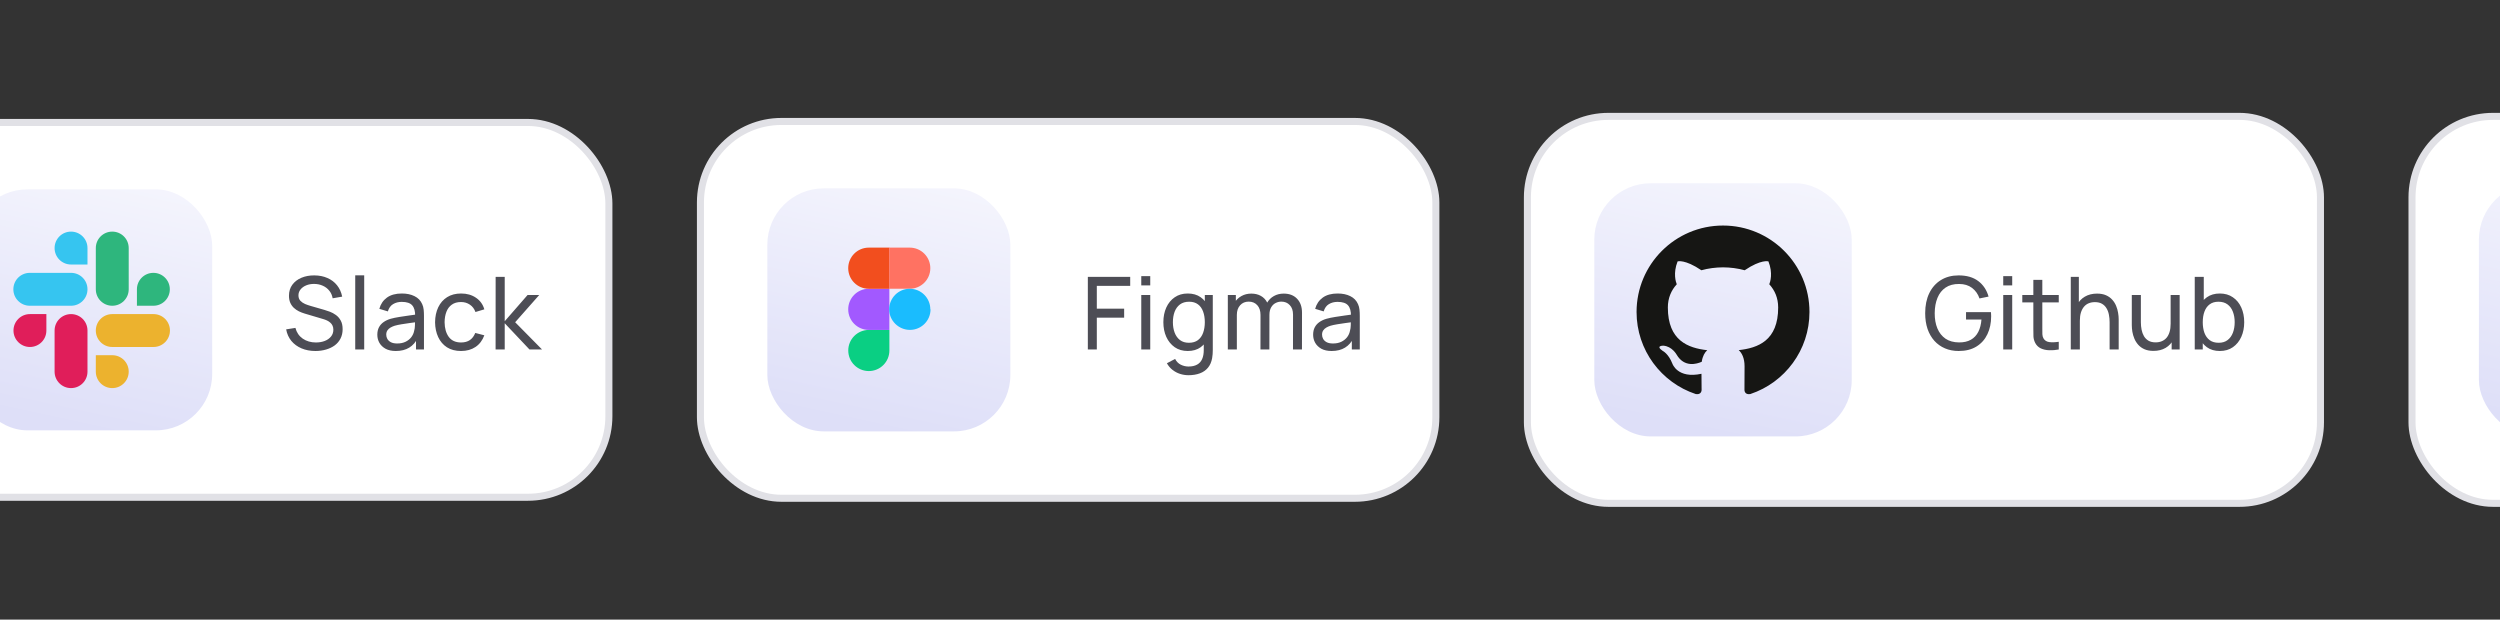 <svg width="347" height="86" viewBox="0 0 347 86" fill="none" xmlns="http://www.w3.org/2000/svg">
<rect x="0" y="0" width="347" height="86" fill="#333333" stroke="none"/>
<g clip-path="url(#clip0_264_2777)">
<rect x="-13.297" y="16.997" width="97.811" height="52.021" rx="11.241" fill="white"/>
<rect x="-13.297" y="16.997" width="97.811" height="52.021" rx="11.241" stroke="#E1E1E6" stroke-width="0.977"/>
<rect x="-4.012" y="26.283" width="33.464" height="33.449" rx="7.82" fill="url(#paint0_linear_264_2777)"/>
<path fill-rule="evenodd" clip-rule="evenodd" d="M6.437 45.879C6.437 47.142 5.418 48.162 4.154 48.162C2.891 48.162 1.871 47.139 1.871 45.879C1.871 44.619 2.891 43.596 4.154 43.596H6.437V45.879ZM7.577 45.879C7.577 44.615 8.597 43.596 9.86 43.596C11.124 43.596 12.143 44.615 12.143 45.879V51.585C12.143 52.848 11.124 53.868 9.86 53.868C8.597 53.868 7.577 52.848 7.577 51.585V45.879Z" fill="#E01E5A"/>
<path fill-rule="evenodd" clip-rule="evenodd" d="M9.86 36.715C8.596 36.715 7.577 35.695 7.577 34.431C7.577 33.168 8.596 32.148 9.86 32.148C11.123 32.148 12.143 33.168 12.143 34.431V36.715H9.86ZM9.86 37.872C11.123 37.872 12.143 38.891 12.143 40.155C12.143 41.418 11.123 42.438 9.86 42.438H4.137C2.873 42.438 1.854 41.415 1.854 40.155C1.854 38.895 2.873 37.872 4.137 37.872H9.86Z" fill="#36C5F0"/>
<path fill-rule="evenodd" clip-rule="evenodd" d="M19.005 40.155C19.005 38.891 20.025 37.872 21.288 37.872C22.551 37.872 23.571 38.891 23.571 40.155C23.571 41.418 22.551 42.438 21.288 42.438H19.005V40.155ZM17.865 40.155C17.865 41.418 16.845 42.438 15.582 42.438C14.319 42.438 13.299 41.418 13.299 40.155V34.431C13.299 33.168 14.319 32.148 15.582 32.148C16.845 32.148 17.865 33.168 17.865 34.431V40.155Z" fill="#2EB67D"/>
<path fill-rule="evenodd" clip-rule="evenodd" d="M15.582 49.302C16.845 49.302 17.865 50.321 17.865 51.585C17.865 52.848 16.845 53.868 15.582 53.868C14.319 53.868 13.299 52.848 13.299 51.585V49.302H15.582ZM15.582 48.162C14.319 48.162 13.299 47.142 13.299 45.879C13.299 44.615 14.319 43.596 15.582 43.596H21.305C22.569 43.596 23.588 44.615 23.588 45.879C23.588 47.142 22.569 48.162 21.305 48.162H15.582Z" fill="#ECB22E"/>
<path d="M43.785 48.718C43.071 48.718 42.426 48.596 41.852 48.354C41.283 48.111 40.812 47.766 40.438 47.318C40.07 46.865 39.83 46.331 39.718 45.715L41.005 45.512C41.169 46.147 41.507 46.644 42.02 47.003C42.538 47.358 43.148 47.535 43.847 47.535C44.3 47.535 44.709 47.465 45.072 47.325C45.441 47.18 45.733 46.975 45.947 46.709C46.162 46.443 46.27 46.128 46.27 45.764C46.27 45.54 46.23 45.349 46.151 45.19C46.076 45.026 45.971 44.889 45.836 44.777C45.705 44.66 45.556 44.562 45.388 44.483C45.219 44.404 45.044 44.338 44.862 44.287L42.294 43.524C42.014 43.44 41.743 43.335 41.481 43.209C41.22 43.078 40.987 42.917 40.782 42.726C40.576 42.53 40.413 42.297 40.291 42.026C40.17 41.751 40.109 41.426 40.109 41.053C40.109 40.456 40.264 39.947 40.572 39.527C40.884 39.102 41.306 38.778 41.839 38.554C42.37 38.33 42.97 38.22 43.638 38.225C44.314 38.23 44.919 38.351 45.45 38.589C45.987 38.822 46.431 39.158 46.781 39.597C47.135 40.035 47.373 40.56 47.495 41.172L46.172 41.403C46.102 40.992 45.945 40.64 45.703 40.346C45.465 40.047 45.166 39.819 44.806 39.66C44.447 39.496 44.053 39.413 43.623 39.408C43.213 39.403 42.842 39.468 42.511 39.604C42.179 39.739 41.916 39.928 41.719 40.171C41.523 40.409 41.425 40.684 41.425 40.997C41.425 41.305 41.514 41.554 41.691 41.746C41.869 41.932 42.086 42.082 42.343 42.194C42.604 42.301 42.858 42.39 43.105 42.46L45.023 43.013C45.243 43.074 45.495 43.157 45.779 43.265C46.069 43.372 46.349 43.524 46.62 43.72C46.89 43.911 47.114 44.168 47.291 44.49C47.469 44.807 47.557 45.209 47.557 45.694C47.557 46.179 47.459 46.611 47.264 46.989C47.072 47.367 46.804 47.684 46.459 47.941C46.113 48.193 45.712 48.384 45.255 48.515C44.797 48.65 44.307 48.718 43.785 48.718ZM49.306 48.508V38.218H50.552V48.508H49.306ZM54.941 48.718C54.377 48.718 53.903 48.615 53.52 48.41C53.142 48.2 52.855 47.925 52.659 47.584C52.468 47.243 52.372 46.87 52.372 46.464C52.372 46.067 52.447 45.724 52.596 45.435C52.75 45.141 52.965 44.898 53.24 44.707C53.516 44.511 53.845 44.357 54.227 44.245C54.587 44.147 54.988 44.063 55.431 43.993C55.879 43.918 56.332 43.85 56.789 43.79C57.247 43.729 57.674 43.671 58.07 43.615L57.622 43.874C57.636 43.202 57.501 42.705 57.216 42.383C56.936 42.061 56.451 41.9 55.76 41.9C55.303 41.9 54.902 42.005 54.556 42.215C54.216 42.42 53.975 42.756 53.835 43.223L52.652 42.866C52.834 42.203 53.187 41.683 53.709 41.305C54.232 40.927 54.92 40.738 55.774 40.738C56.46 40.738 57.048 40.861 57.538 41.109C58.033 41.352 58.388 41.72 58.602 42.215C58.71 42.448 58.777 42.703 58.805 42.978C58.833 43.248 58.847 43.533 58.847 43.832V48.508H57.741V46.695L58 46.863C57.716 47.474 57.317 47.936 56.803 48.249C56.295 48.562 55.674 48.718 54.941 48.718ZM55.13 47.675C55.578 47.675 55.966 47.596 56.292 47.437C56.624 47.273 56.89 47.061 57.09 46.8C57.291 46.534 57.422 46.245 57.482 45.932C57.552 45.699 57.59 45.44 57.594 45.155C57.604 44.865 57.608 44.644 57.608 44.49L58.042 44.679C57.636 44.735 57.237 44.788 56.845 44.84C56.453 44.891 56.082 44.947 55.732 45.008C55.382 45.064 55.067 45.132 54.787 45.211C54.582 45.276 54.388 45.36 54.206 45.463C54.029 45.566 53.884 45.699 53.772 45.862C53.665 46.02 53.611 46.219 53.611 46.457C53.611 46.662 53.663 46.858 53.765 47.045C53.873 47.231 54.036 47.383 54.255 47.5C54.479 47.617 54.771 47.675 55.13 47.675ZM63.992 48.718C63.227 48.718 62.576 48.547 62.039 48.207C61.507 47.861 61.101 47.388 60.821 46.786C60.541 46.184 60.397 45.498 60.387 44.728C60.397 43.939 60.544 43.246 60.828 42.649C61.118 42.047 61.531 41.578 62.067 41.242C62.604 40.906 63.25 40.738 64.006 40.738C64.804 40.738 65.49 40.934 66.064 41.326C66.643 41.718 67.03 42.255 67.226 42.936L65.994 43.307C65.836 42.868 65.577 42.528 65.217 42.285C64.863 42.042 64.454 41.921 63.992 41.921C63.474 41.921 63.047 42.042 62.711 42.285C62.375 42.523 62.126 42.854 61.962 43.279C61.799 43.699 61.715 44.182 61.71 44.728C61.72 45.568 61.913 46.247 62.291 46.765C62.674 47.278 63.241 47.535 63.992 47.535C64.487 47.535 64.898 47.423 65.224 47.199C65.551 46.97 65.798 46.641 65.966 46.212L67.226 46.541C66.965 47.245 66.557 47.785 66.001 48.158C65.446 48.531 64.776 48.718 63.992 48.718ZM68.788 48.508L68.795 38.428H70.055V44.588L73.226 40.948H74.843L71.504 44.728L75.235 48.508H73.492L70.055 44.868V48.508H68.788Z" fill="#4D4D55"/>
<rect x="97.221" y="16.858" width="102.076" height="52.301" rx="11.241" fill="white"/>
<rect x="97.221" y="16.858" width="102.076" height="52.301" rx="11.241" stroke="#E1E1E6" stroke-width="0.977"/>
<rect x="106.507" y="26.145" width="33.73" height="33.73" rx="7.82" fill="url(#paint1_linear_264_2777)"/>
<path d="M120.593 51.504C122.168 51.504 123.447 50.225 123.447 48.649V45.795H120.593C119.017 45.795 117.738 47.074 117.738 48.649C117.738 50.225 119.017 51.504 120.593 51.504Z" fill="#0ACF83"/>
<path d="M117.732 42.934C117.732 41.359 119.011 40.08 120.587 40.08H123.441V45.792H120.587C119.011 45.792 117.732 44.513 117.732 42.937V42.934Z" fill="#A259FF"/>
<path d="M117.732 37.224C117.732 35.648 119.011 34.369 120.587 34.369H123.441V40.081H120.587C119.011 40.081 117.732 38.802 117.732 37.227V37.224Z" fill="#F24E1E"/>
<path d="M123.42 34.369H126.274C127.85 34.369 129.129 35.648 129.129 37.224C129.129 38.799 127.85 40.078 126.274 40.078H123.42V34.369Z" fill="#FF7262"/>
<path d="M129.159 42.934C129.159 44.51 127.88 45.789 126.304 45.789C124.729 45.789 123.42 44.51 123.42 42.934C123.42 41.359 124.699 40.08 126.274 40.08C127.85 40.08 129.129 41.359 129.129 42.934H129.159Z" fill="#1ABCFE"/>
<path d="M150.992 48.508V38.428H156.872V39.674H152.238V42.845H156.032V44.091H152.238V48.508H150.992ZM158.408 39.611V38.323H159.654V39.611H158.408ZM158.408 48.508V40.948H159.654V48.508H158.408ZM164.954 52.078C164.557 52.078 164.17 52.017 163.792 51.896C163.414 51.775 163.066 51.59 162.749 51.343C162.436 51.1 162.175 50.792 161.965 50.419L163.106 49.817C163.292 50.185 163.556 50.454 163.897 50.622C164.242 50.79 164.597 50.874 164.961 50.874C165.441 50.874 165.84 50.785 166.158 50.608C166.475 50.435 166.708 50.176 166.858 49.831C167.012 49.486 167.086 49.056 167.082 48.543V46.478H167.229V40.948H168.335V48.557C168.335 48.762 168.328 48.961 168.314 49.152C168.304 49.343 168.281 49.532 168.244 49.719C168.146 50.255 167.952 50.697 167.663 51.042C167.373 51.392 167 51.651 166.543 51.819C166.085 51.992 165.556 52.078 164.954 52.078ZM164.863 48.718C164.158 48.718 163.554 48.543 163.05 48.193C162.546 47.838 162.156 47.36 161.881 46.758C161.61 46.156 161.475 45.477 161.475 44.721C161.475 43.965 161.61 43.286 161.881 42.684C162.156 42.082 162.546 41.608 163.05 41.263C163.554 40.913 164.156 40.738 164.856 40.738C165.57 40.738 166.169 40.91 166.655 41.256C167.14 41.601 167.506 42.075 167.754 42.677C168.006 43.279 168.132 43.96 168.132 44.721C168.132 45.472 168.006 46.151 167.754 46.758C167.506 47.36 167.14 47.838 166.655 48.193C166.169 48.543 165.572 48.718 164.863 48.718ZM165.017 47.577C165.525 47.577 165.943 47.456 166.27 47.213C166.596 46.965 166.837 46.627 166.991 46.198C167.149 45.764 167.229 45.272 167.229 44.721C167.229 44.161 167.149 43.669 166.991 43.244C166.837 42.815 166.599 42.481 166.277 42.243C165.955 42 165.546 41.879 165.052 41.879C164.538 41.879 164.114 42.005 163.778 42.257C163.446 42.509 163.199 42.849 163.036 43.279C162.877 43.708 162.798 44.189 162.798 44.721C162.798 45.258 162.879 45.743 163.043 46.177C163.206 46.606 163.451 46.947 163.778 47.199C164.109 47.451 164.522 47.577 165.017 47.577ZM179.466 48.508L179.473 43.671C179.473 43.106 179.322 42.665 179.018 42.348C178.72 42.026 178.33 41.865 177.849 41.865C177.569 41.865 177.303 41.93 177.051 42.061C176.799 42.187 176.594 42.388 176.435 42.663C176.277 42.934 176.197 43.281 176.197 43.706L175.539 43.44C175.53 42.903 175.64 42.434 175.868 42.033C176.102 41.627 176.419 41.312 176.82 41.088C177.222 40.864 177.674 40.752 178.178 40.752C178.967 40.752 179.588 40.992 180.04 41.473C180.493 41.949 180.719 42.59 180.719 43.398L180.712 48.508H179.466ZM170.422 48.508V40.948H171.535V42.971H171.675V48.508H170.422ZM174.951 48.508L174.958 43.72C174.958 43.141 174.809 42.688 174.51 42.362C174.212 42.031 173.815 41.865 173.32 41.865C172.83 41.865 172.434 42.033 172.13 42.369C171.827 42.705 171.675 43.151 171.675 43.706L171.017 43.314C171.017 42.824 171.134 42.385 171.367 41.998C171.601 41.611 171.918 41.307 172.319 41.088C172.721 40.864 173.176 40.752 173.684 40.752C174.193 40.752 174.636 40.859 175.014 41.074C175.392 41.288 175.684 41.596 175.889 41.998C176.095 42.395 176.197 42.868 176.197 43.419L176.19 48.508H174.951ZM184.832 48.718C184.267 48.718 183.793 48.615 183.411 48.41C183.033 48.2 182.746 47.925 182.55 47.584C182.358 47.243 182.263 46.87 182.263 46.464C182.263 46.067 182.337 45.724 182.487 45.435C182.641 45.141 182.855 44.898 183.131 44.707C183.406 44.511 183.735 44.357 184.118 44.245C184.477 44.147 184.878 44.063 185.322 43.993C185.77 43.918 186.222 43.85 186.68 43.79C187.137 43.729 187.564 43.671 187.961 43.615L187.513 43.874C187.527 43.202 187.391 42.705 187.107 42.383C186.827 42.061 186.341 41.9 185.651 41.9C185.193 41.9 184.792 42.005 184.447 42.215C184.106 42.42 183.866 42.756 183.726 43.223L182.543 42.866C182.725 42.203 183.077 41.683 183.6 41.305C184.122 40.927 184.811 40.738 185.665 40.738C186.351 40.738 186.939 40.861 187.429 41.109C187.923 41.352 188.278 41.72 188.493 42.215C188.6 42.448 188.668 42.703 188.696 42.978C188.724 43.248 188.738 43.533 188.738 43.832V48.508H187.632V46.695L187.891 46.863C187.606 47.474 187.207 47.936 186.694 48.249C186.185 48.562 185.564 48.718 184.832 48.718ZM185.021 47.675C185.469 47.675 185.856 47.596 186.183 47.437C186.514 47.273 186.78 47.061 186.981 46.8C187.181 46.534 187.312 46.245 187.373 45.932C187.443 45.699 187.48 45.44 187.485 45.155C187.494 44.865 187.499 44.644 187.499 44.49L187.933 44.679C187.527 44.735 187.128 44.788 186.736 44.84C186.344 44.891 185.973 44.947 185.623 45.008C185.273 45.064 184.958 45.132 184.678 45.211C184.472 45.276 184.279 45.36 184.097 45.463C183.919 45.566 183.775 45.699 183.663 45.862C183.555 46.02 183.502 46.219 183.502 46.457C183.502 46.662 183.553 46.858 183.656 47.045C183.763 47.231 183.926 47.383 184.146 47.5C184.37 47.617 184.661 47.675 185.021 47.675Z" fill="#4D4D55"/>
<rect x="212.004" y="16.153" width="110.076" height="53.709" rx="11.241" fill="white"/>
<rect x="212.004" y="16.153" width="110.076" height="53.709" rx="11.241" stroke="#E1E1E6" stroke-width="0.977"/>
<rect x="221.29" y="25.439" width="35.73" height="35.137" rx="7.82" fill="url(#paint2_linear_264_2777)"/>
<path d="M239.155 31.305C232.529 31.305 227.155 36.677 227.155 43.305C227.155 48.607 230.594 53.105 235.362 54.692C235.961 54.803 236.182 54.431 236.182 54.114C236.182 53.828 236.17 52.883 236.165 51.88C232.827 52.606 232.122 50.464 232.122 50.464C231.576 49.077 230.79 48.709 230.79 48.709C229.701 47.964 230.872 47.979 230.872 47.979C232.077 48.064 232.712 49.216 232.712 49.216C233.782 51.05 235.519 50.52 236.204 50.213C236.311 49.438 236.622 48.908 236.965 48.608C234.3 48.305 231.498 47.276 231.498 42.678C231.498 41.368 231.967 40.297 232.735 39.457C232.61 39.155 232.199 37.934 232.851 36.281C232.851 36.281 233.859 35.959 236.152 37.511C237.109 37.245 238.135 37.112 239.155 37.108C240.175 37.112 241.202 37.245 242.162 37.511C244.452 35.959 245.458 36.281 245.458 36.281C246.111 37.934 245.701 39.155 245.576 39.457C246.345 40.297 246.811 41.368 246.811 42.678C246.811 47.287 244.004 48.302 241.332 48.599C241.762 48.971 242.145 49.702 242.145 50.821C242.145 52.427 242.131 53.719 242.131 54.114C242.131 54.434 242.347 54.808 242.956 54.69C247.721 53.102 251.155 48.605 251.155 43.305C251.155 36.677 245.783 31.305 239.155 31.305Z" fill="#161614"/>
<path d="M271.856 48.718C271.165 48.718 270.535 48.596 269.966 48.354C269.397 48.111 268.907 47.764 268.496 47.311C268.085 46.853 267.768 46.303 267.544 45.659C267.325 45.01 267.215 44.28 267.215 43.468C267.215 42.395 267.406 41.466 267.789 40.682C268.172 39.898 268.711 39.294 269.406 38.869C270.101 38.44 270.918 38.225 271.856 38.225C272.985 38.225 273.895 38.489 274.586 39.016C275.277 39.538 275.753 40.255 276.014 41.165L274.754 41.424C274.544 40.812 274.199 40.325 273.718 39.961C273.237 39.597 272.638 39.415 271.919 39.415C271.168 39.41 270.542 39.578 270.043 39.919C269.548 40.255 269.175 40.728 268.923 41.34C268.671 41.951 268.543 42.66 268.538 43.468C268.533 44.27 268.657 44.975 268.909 45.582C269.161 46.188 269.537 46.664 270.036 47.01C270.54 47.35 271.168 47.523 271.919 47.528C272.568 47.532 273.114 47.409 273.557 47.157C274 46.905 274.343 46.541 274.586 46.065C274.829 45.589 274.976 45.017 275.027 44.35H272.885V43.321H276.343C276.357 43.414 276.364 43.526 276.364 43.657C276.369 43.783 276.371 43.869 276.371 43.916C276.371 44.835 276.198 45.659 275.853 46.387C275.512 47.11 275.006 47.679 274.334 48.095C273.667 48.51 272.841 48.718 271.856 48.718ZM278.049 39.611V38.323H279.295V39.611H278.049ZM278.049 48.508V40.948H279.295V48.508H278.049ZM285.756 48.508C285.308 48.596 284.865 48.632 284.426 48.613C283.992 48.599 283.605 48.513 283.264 48.354C282.924 48.191 282.665 47.938 282.487 47.598C282.338 47.299 282.256 46.998 282.242 46.695C282.233 46.387 282.228 46.039 282.228 45.652V38.848H283.474V45.596C283.474 45.904 283.477 46.167 283.481 46.387C283.491 46.606 283.54 46.795 283.628 46.954C283.796 47.252 284.062 47.428 284.426 47.479C284.795 47.53 285.238 47.516 285.756 47.437V48.508ZM280.695 41.977V40.948H285.756V41.977H280.695ZM292.814 48.508V44.721C292.814 44.361 292.782 44.016 292.716 43.685C292.656 43.353 292.546 43.057 292.387 42.796C292.233 42.53 292.023 42.32 291.757 42.166C291.496 42.012 291.165 41.935 290.763 41.935C290.451 41.935 290.166 41.989 289.909 42.096C289.657 42.199 289.44 42.357 289.258 42.572C289.076 42.786 288.934 43.057 288.831 43.384C288.733 43.706 288.684 44.086 288.684 44.525L287.865 44.273C287.865 43.54 287.996 42.913 288.257 42.39C288.523 41.862 288.894 41.459 289.37 41.179C289.851 40.894 290.416 40.752 291.064 40.752C291.554 40.752 291.972 40.829 292.317 40.983C292.663 41.137 292.95 41.342 293.178 41.599C293.407 41.851 293.587 42.136 293.717 42.453C293.848 42.766 293.939 43.085 293.99 43.412C294.046 43.734 294.074 44.039 294.074 44.329V48.508H292.814ZM287.424 48.508V38.428H288.544V43.993H288.684V48.508H287.424ZM298.904 48.704C298.419 48.704 298.001 48.627 297.651 48.473C297.306 48.319 297.019 48.114 296.79 47.857C296.561 47.6 296.382 47.316 296.251 47.003C296.12 46.69 296.027 46.37 295.971 46.044C295.92 45.717 295.894 45.411 295.894 45.127V40.948H297.154V44.735C297.154 45.09 297.187 45.432 297.252 45.764C297.317 46.095 297.427 46.394 297.581 46.66C297.74 46.926 297.95 47.136 298.211 47.29C298.477 47.444 298.808 47.521 299.205 47.521C299.518 47.521 299.802 47.467 300.059 47.36C300.316 47.252 300.535 47.094 300.717 46.884C300.899 46.669 301.039 46.398 301.137 46.072C301.235 45.745 301.284 45.365 301.284 44.931L302.103 45.183C302.103 45.911 301.97 46.538 301.704 47.066C301.443 47.593 301.072 47.999 300.591 48.284C300.115 48.564 299.553 48.704 298.904 48.704ZM301.424 48.508V46.485H301.284V40.948H302.537V48.508H301.424ZM308.109 48.718C307.4 48.718 306.802 48.543 306.317 48.193C305.832 47.838 305.463 47.36 305.211 46.758C304.964 46.151 304.84 45.472 304.84 44.721C304.84 43.96 304.964 43.279 305.211 42.677C305.463 42.075 305.832 41.601 306.317 41.256C306.807 40.91 307.407 40.738 308.116 40.738C308.816 40.738 309.418 40.913 309.922 41.263C310.431 41.608 310.82 42.082 311.091 42.684C311.362 43.286 311.497 43.965 311.497 44.721C311.497 45.477 311.362 46.156 311.091 46.758C310.82 47.36 310.431 47.838 309.922 48.193C309.418 48.543 308.814 48.718 308.109 48.718ZM304.63 48.508V38.428H305.883V42.943H305.743V48.508H304.63ZM307.955 47.577C308.454 47.577 308.867 47.451 309.194 47.199C309.521 46.947 309.766 46.606 309.929 46.177C310.092 45.743 310.174 45.258 310.174 44.721C310.174 44.189 310.092 43.708 309.929 43.279C309.77 42.849 309.523 42.509 309.187 42.257C308.856 42.005 308.433 41.879 307.92 41.879C307.43 41.879 307.024 42 306.702 42.243C306.38 42.481 306.14 42.815 305.981 43.244C305.822 43.669 305.743 44.161 305.743 44.721C305.743 45.272 305.82 45.764 305.974 46.198C306.133 46.627 306.375 46.965 306.702 47.213C307.029 47.456 307.446 47.577 307.955 47.577Z" fill="#4D4D55"/>
<rect x="334.787" y="16.153" width="110.076" height="53.709" rx="11.241" fill="white"/>
<rect x="334.787" y="16.153" width="110.076" height="53.709" rx="11.241" stroke="#E1E1E6" stroke-width="0.977"/>
<rect x="344.072" y="25.439" width="35.73" height="35.137" rx="7.82" fill="url(#paint3_linear_264_2777)"/>
</g>
<defs>
<linearGradient id="paint0_linear_264_2777" x1="23.714" y1="9.008" x2="12.72" y2="59.732" gradientUnits="userSpaceOnUse">
<stop stop-color="white"/>
<stop offset="1" stop-color="#DEDFF8"/>
</linearGradient>
<linearGradient id="paint1_linear_264_2777" x1="134.452" y1="8.724" x2="123.362" y2="59.872" gradientUnits="userSpaceOnUse">
<stop stop-color="white"/>
<stop offset="1" stop-color="#DEDFF8"/>
</linearGradient>
<linearGradient id="paint2_linear_264_2777" x1="250.892" y1="7.292" x2="239.514" y2="60.653" gradientUnits="userSpaceOnUse">
<stop stop-color="white"/>
<stop offset="1" stop-color="#DEDFF8"/>
</linearGradient>
<linearGradient id="paint3_linear_264_2777" x1="373.675" y1="7.292" x2="362.296" y2="60.653" gradientUnits="userSpaceOnUse">
<stop stop-color="white"/>
<stop offset="1" stop-color="#DEDFF8"/>
</linearGradient>
<clipPath id="clip0_264_2777">
<rect width="347" height="85.039" fill="white"/>
</clipPath>
</defs>
</svg>

